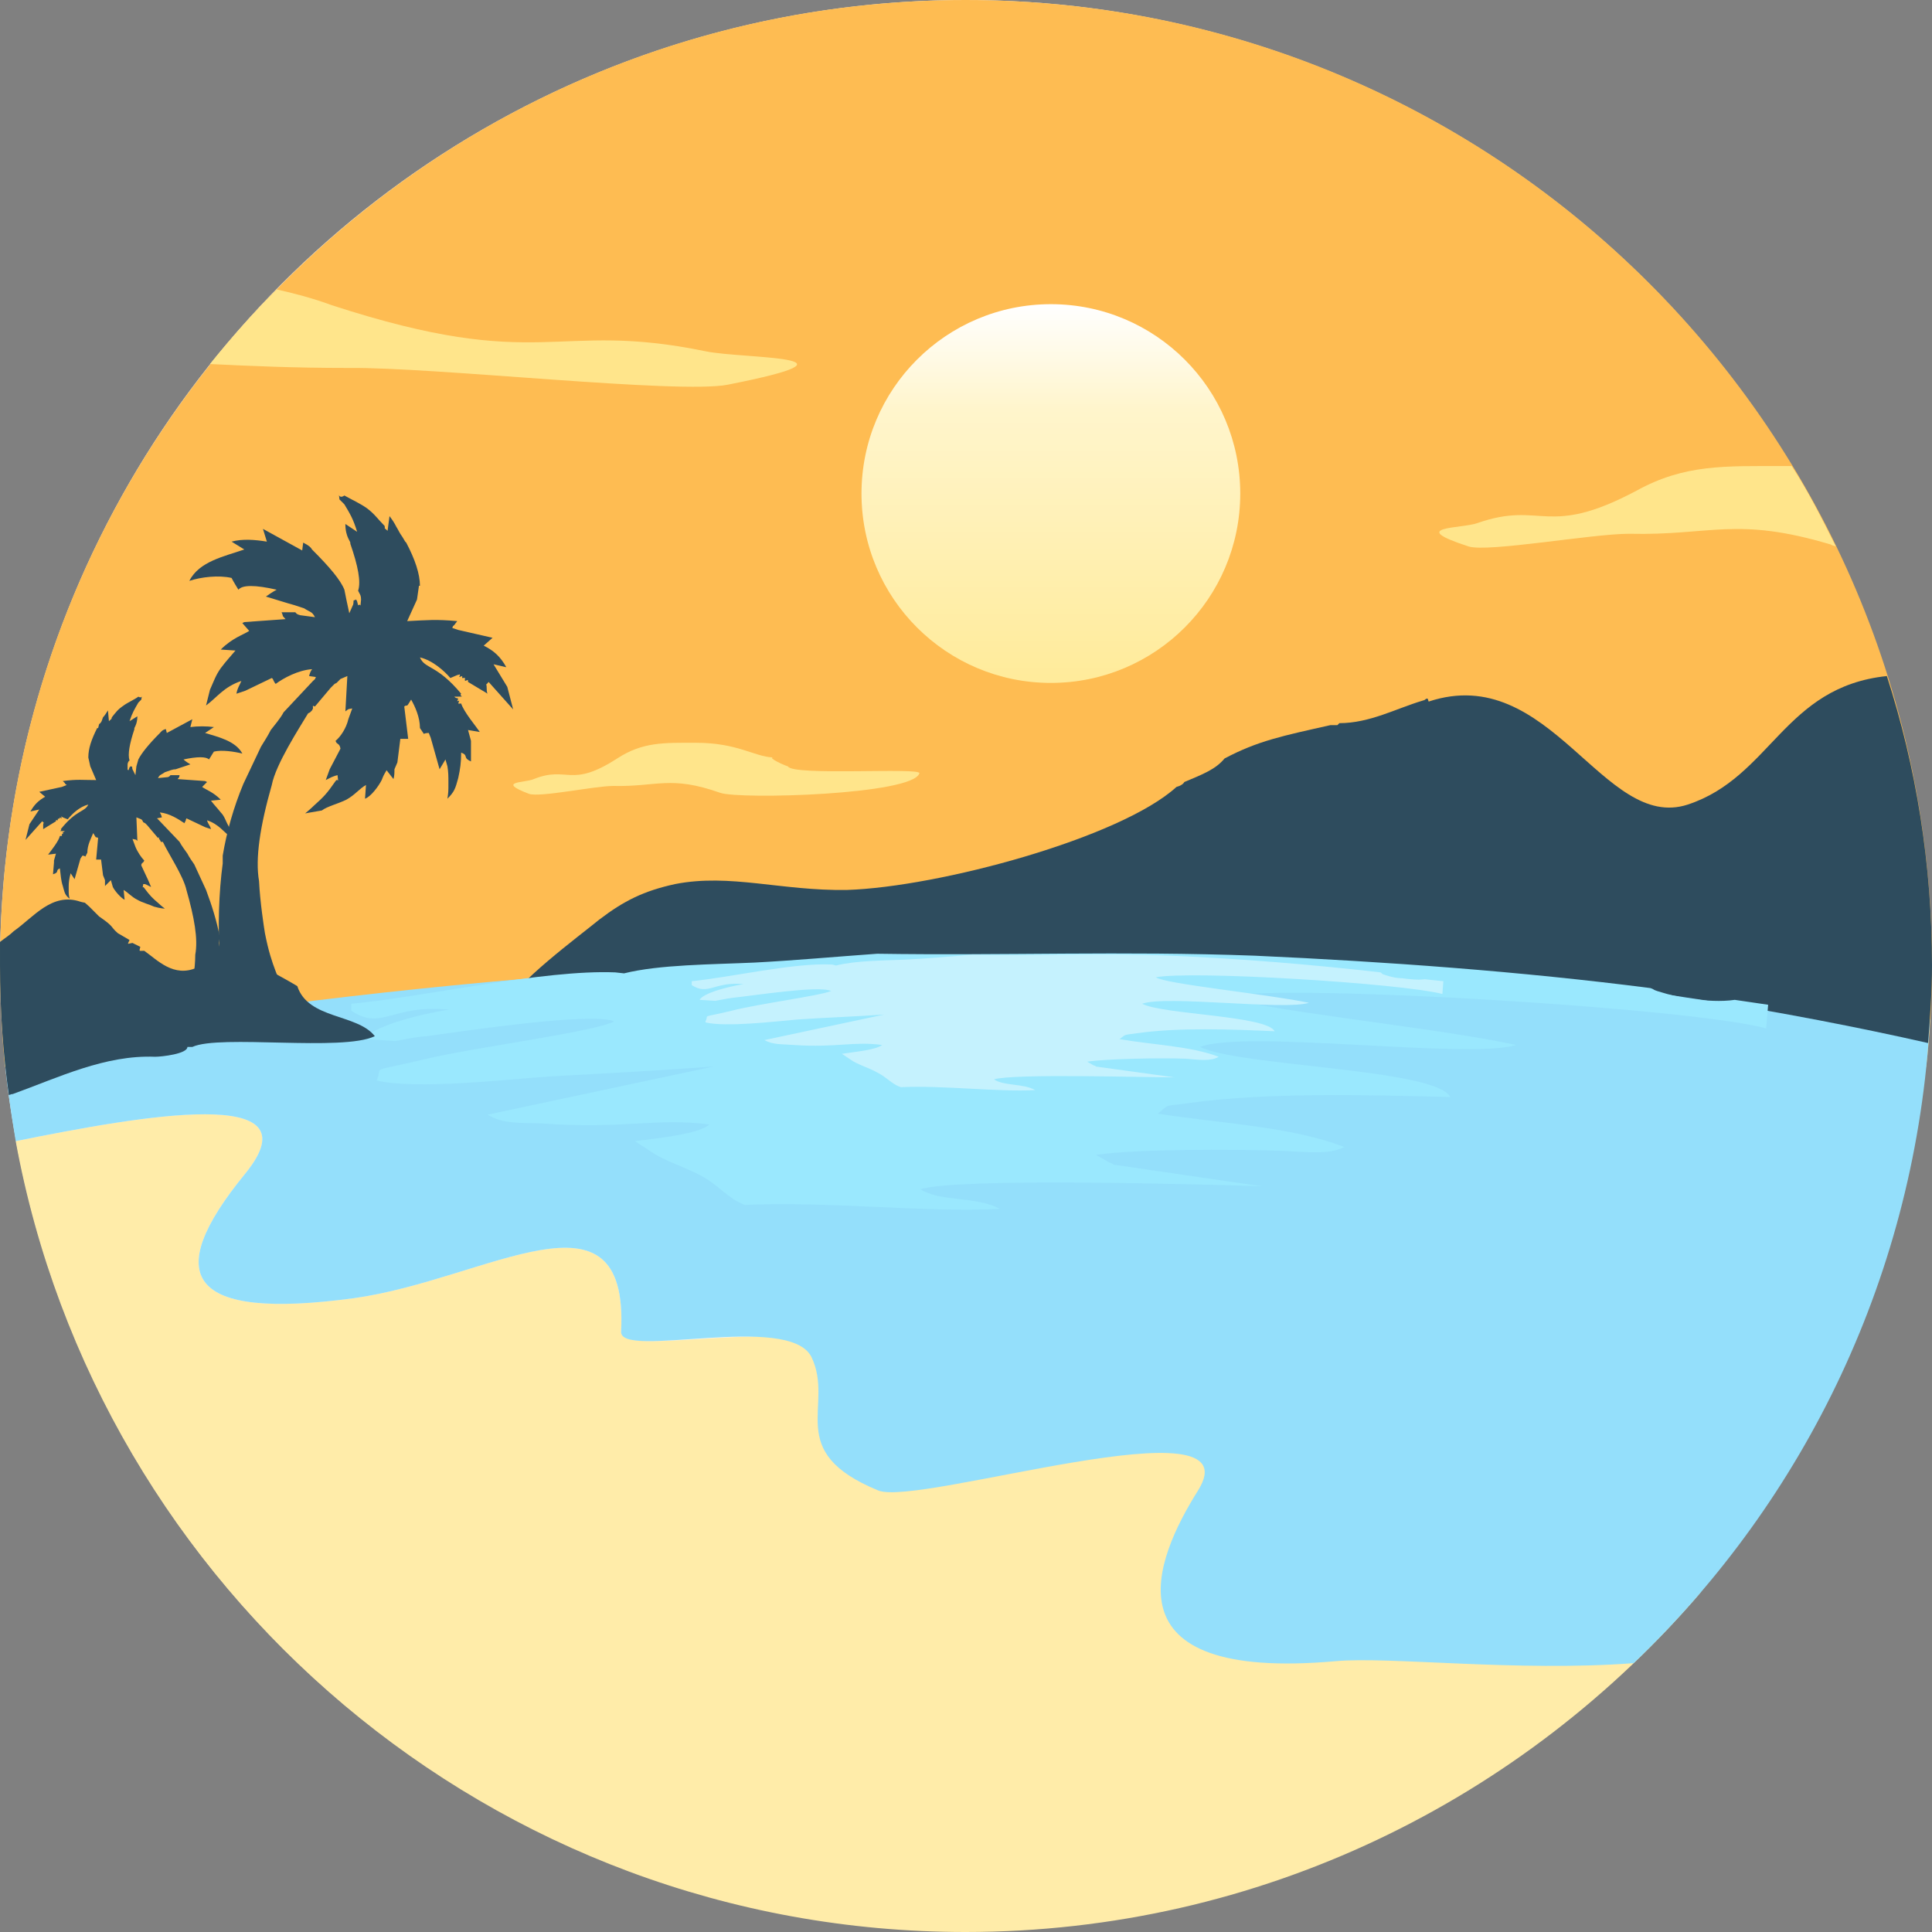 <?xml version="1.0" encoding="UTF-8"?>
<!DOCTYPE svg PUBLIC "-//W3C//DTD SVG 1.1//EN" "http://www.w3.org/Graphics/SVG/1.1/DTD/svg11.dtd">
<!-- Creator: CorelDRAW X7 -->
<svg xmlns="http://www.w3.org/2000/svg" xml:space="preserve" width="1.968in" height="1.968in" version="1.1" style="shape-rendering:geometricPrecision; text-rendering:geometricPrecision; image-rendering:optimizeQuality; fill-rule:evenodd; clip-rule:evenodd"
viewBox="0 0 1969 1969"
 xmlns:xlink="http://www.w3.org/1999/xlink">
 <rect x="0" y="0" width="1969" height="1969" fill="#808080" stroke="none"/>
 <defs>
  <style type="text/css">
   <![CDATA[
    .fil4 {fill:#2E4C5E}
    .fil3 {fill:#94DFFB}
    .fil7 {fill:#9AE8FE}
    .fil8 {fill:#C5F2FE}
    .fil0 {fill:#F9F6F1}
    .fil2 {fill:#FEBC52}
    .fil6 {fill:#FFE58B}
    .fil1 {fill:#FFECA9}
    .fil5 {fill:url(#id0)}
   ]]>
  </style>
  <linearGradient id="id0" gradientUnits="userSpaceOnUse" x1="1071.36" y1="695.508" x2="1071.36" y2="310.094">
   <stop offset="0" style="stop-opacity:1; stop-color:#FFEB9A"/>
   <stop offset="0.722" style="stop-opacity:1; stop-color:#FFF5CC"/>
   <stop offset="1" style="stop-opacity:1; stop-color:white"/>
  </linearGradient>
 </defs>
 <g id="Layer_x0020_1">
  <circle class="fil0" cx="984" cy="984" r="984"/>
  <path class="fil1" d="M1734 1622c-181,212 -450,347 -750,347 -482,0 -884,-348 -968,-806 129,-26 308,-58 234,33 -86,105 -59,150 111,127 136,-19 280,-123 272,34 -2,29 190,-20 213,26 25,50 -29,78 69,118 41,17 382,-87 323,8 -44,70 -102,186 135,164 59,-5 159,20 284,7 27,-18 53,-37 77,-58z"/>
  <path class="fil2" d="M984 0c544,0 985,441 985,984 0,35 -2,70 -6,104 -3,-17 -6,-35 -10,-52 -262,-40 -556,-63 -866,-63 -75,0 -149,1 -222,4 -22,0 -45,1 -67,2 -15,1 -29,2 -43,3 -271,14 -525,47 -747,93 -1,4 -2,9 -3,13 -3,-34 -5,-69 -5,-104 0,-543 441,-984 984,-984z"/>
  <path class="fil3" d="M1665 1695c-119,9 -249,-7 -304,-2 -237,21 -184,-104 -140,-174 59,-94 -285,17 -326,0 -97,-40 -44,-86 -68,-136 -23,-46 -196,3 -194,-26 8,-157 -136,-53 -272,-34 -170,23 -197,-22 -111,-127 74,-91 -105,-59 -234,-33 -5,-31 -10,-62 -12,-93 310,-63 734,-97 1083,-97 349,0 621,26 880,66 -14,258 -127,489 -302,656z"/>
  <path class="fil3" d="M1067 981c11,13 -4,88 -8,100 -11,44 -26,55 -36,82 -114,-8 -118,32 -140,43 -24,-27 -78,-64 -144,-73 -65,-9 -91,18 -110,52 -9,15 -12,12 -24,25 -6,-4 -21,-26 -36,-41l-44 -38c43,-5 98,-3 137,-9 -13,-5 -32,-1 -43,-7 20,-7 150,-15 183,-17l-80 -4c-1,-1 -2,-1 -3,-1l-7 -3c20,-5 75,-10 101,-11 12,-1 24,0 32,-5 -29,-8 -67,-6 -102,-8 7,-7 3,-5 17,-8 42,-9 97,-12 140,-14 -9,-15 -114,-7 -137,-15 23,-11 146,-6 170,-15 -44,-6 -148,-7 -158,-13 37,-9 248,-15 292,-8l0 -12 -18 -1c-8,2 -15,2 -24,1 -4,0 -9,0 -13,-1 -10,-2 -6,-1 -9,-2l46 2c12,-1 8,-2 18,1z"/>
  <path class="fil4" d="M1410 990c-18,-8 -11,-6 -34,-3l-85 -6c-131,-6 -268,-4 -399,4 -133,9 -250,30 -378,42 11,-25 75,-72 97,-90 25,-19 45,-29 77,-36 56,-11 108,7 175,6 94,-3 279,-53 336,-105 4,-1 7,-3 8,-5 19,-8 32,-13 41,-24 34,-18 59,-23 108,-34l7 0 2 -2c31,0 58,-15 85,-23 4,-1 2,-2 5,-2l1 3c124,-41 178,133 264,105 85,-28 98,-120 203,-131 30,93 46,192 46,295 0,27 -2,53 -4,79 -141,-32 -327,-63 -433,-66l-1 -5c-30,5 -98,-18 -121,-2z"/>
  <circle class="fil5" cx="1071" cy="503" r="193"/>
  <path class="fil6" d="M1826 475c-2,0 -5,0 -8,0 -60,0 -101,-2 -150,25 -92,49 -96,10 -162,33 -16,6 -74,3 -9,24 20,6 126,-13 163,-13 84,2 109,-18 206,11 1,1 3,1 5,2 -14,-28 -28,-56 -45,-82z"/>
  <path class="fil6" d="M282 295c18,4 37,9 56,16 215,70 226,15 381,47 39,8 175,4 23,34 -49,10 -299,-18 -387,-17 -56,0 -100,-2 -141,-4 21,-26 44,-52 68,-76z"/>
  <g id="_2391692467696">
   <path class="fil4" d="M224 975c17,31 22,47 16,50l69 -8c-5,0 -11,0 -18,1 -6,-22 -14,-31 -21,-67 -1,-6 -5,-32 -6,-53 -4,-23 1,-56 13,-98l0 0c4,-21 28,-58 37,-73l2 -1 2 -2 1 -2c0,-3 -1,-3 2,-2l16 -19 2 -2 2 -2 2 -1 2 -2 2 -2 7 -3 -2 36c4,-3 2,-2 7,-3l-4 11c-2,9 -8,18 -13,22 1,4 4,2 5,8l-11 21 -4 11 6 -3c3,-1 2,-1 6,-2 1,11 1,2 -2,6 -9,13 -12,16 -22,25 0,0 -3,3 -9,8 0,0 5,-1 17,-3 5,-4 17,-7 25,-11 9,-5 13,-11 20,-15l-1 14c6,-2 14,-13 17,-19 2,-5 2,-5 5,-10l7 9c1,-3 1,-7 1,-10l3 -7 3 -24 8 0 -4 -33c4,-3 1,3 7,-7 4,7 9,18 9,29l4 6c0,0 1,-1 5,-1l2 5 9 32 6 -10 2 7c1,6 1,10 1,17 0,9 0,9 -1,16 7,-7 8,-10 11,-21 2,-9 3,-16 3,-26 8,3 1,5 10,9l0 -18 0 -3 -3 -11 12 2c-4,-6 -16,-20 -19,-29 -4,0 -3,1 -2,-3 -3,1 -2,1 -1,-2 -2,-1 -2,0 -4,-2 14,0 4,0 7,-3 -25,-30 -37,-25 -42,-37 13,3 25,14 31,21l7 -3c4,-1 3,-1 2,2 4,-1 3,-2 3,1 5,0 2,-1 3,3 3,-1 3,-2 3,1l20 12c-1,-1 -1,-5 -1,-6 0,-6 -2,-1 2,-6l25 28 -6 -23 -14 -23 13 3c-6,-11 -13,-17 -23,-22l9 -8 -35 -8 -6 -2c1,-3 0,-1 2,-3l3 -4c-22,-2 -30,-1 -51,0l10 -22 2 -14 1 0c0,-12 -5,-27 -14,-44l-1 -1 -3 -5c-3,-4 -4,-7 -6,-10 -2,-4 -4,-7 -7,-11l-2 15c-5,-5 -2,0 -3,-5 -7,-7 -10,-12 -18,-18 -7,-5 -16,-9 -23,-13 -7,5 -6,-7 -5,4l3 3 2 2c6,10 9,15 13,28l-12 -8c0,14 6,18 5,20 8,23 11,39 8,48l1 2c1,2 2,3 2,7 -1,11 0,3 -3,6l-1 -4 -1 -2c-4,2 -2,-1 -3,5l-4 9 -3 -14 -2 -10c-4,-10 -15,-23 -33,-41 -1,-2 -3,-4 -9,-7l-1 8 -40 -22 4 13c-12,-2 -25,-3 -36,0l13 8c-20,7 -46,12 -56,32 12,-4 30,-6 43,-3 0,0 2,4 7,12 4,-5 17,-5 39,0 0,0 -4,2 -11,7l23 7c4,1 7,2 16,5 6,4 8,3 11,9l-15 -2c-4,-1 -4,-2 -5,-3l-14 0c3,7 -1,1 4,7l-42 3 0 0 -2 1 7 8c-6,4 -17,7 -29,19l15 1c-5,6 -9,10 -15,18 -5,7 -7,13 -11,22l-4 16c11,-8 18,-19 36,-25 -2,5 -4,7 -5,13l9 -3 27 -13c2,2 0,-1 2,3 4,7 -1,-1 2,3 8,-6 23,-14 37,-15 0,1 -1,0 -3,7l7 1c-2,4 0,1 -3,4l-30 32c-3,6 -10,14 -13,18 -3,6 -7,12 -10,17l-18 38c-10,24 -17,49 -21,73l0 8c-4,30 -5,64 -3,95z"/>
   <path class="fil4" d="M226 1024c-23,43 4,35 -57,28 3,0 7,0 12,1 4,-15 10,-21 14,-45 1,-4 4,-21 4,-35 3,-16 -1,-38 -9,-66l0 0c-3,-14 -19,-38 -24,-49l-2 0 -1 -2 -1 -1c0,-2 1,-2 -1,-1l-11 -13 -1 -1 -1 -1 -2 -1 -1 -2 -1 -1 -5 -2 1 24c-2,-2 -1,-1 -5,-2l3 8c2,5 6,11 9,14 -1,3 -3,2 -3,5l7 15 3 7 -4 -2c-2,-1 -2,-1 -4,-1 -1,7 -1,1 1,4 6,8 8,10 15,16 0,0 2,2 6,5 0,0 -4,0 -11,-2 -4,-2 -12,-4 -17,-7 -6,-3 -9,-7 -14,-10l1 10c-4,-2 -10,-9 -12,-13 -1,-4 -1,-3 -2,-7l-6 6c0,-2 0,-5 0,-6l-2 -5 -2 -16 -5 0 2 -22c-3,-2 -1,2 -5,-5 -2,5 -6,12 -6,20l-2 4c0,0 -1,-1 -3,-1l-2 3 -6 21 -4 -6 -1 4c-1,5 -1,7 -1,12 0,6 0,6 1,10 -5,-4 -5,-6 -7,-13 -2,-6 -2,-11 -3,-18 -5,2 0,4 -7,6l1 -12 0 -2 2 -7 -8 1c3,-4 11,-14 12,-19 3,0 2,0 2,-2 2,0 1,0 1,-2 1,0 1,0 2,-1 -9,0 -2,0 -4,-2 16,-20 24,-17 28,-25 -9,2 -17,10 -21,15l-5 -2c-2,-1 -2,-2 -1,1 -3,-1 -2,-2 -2,0 -3,1 -2,0 -2,2 -2,0 -2,-1 -2,1l-13 8c0,0 0,-4 0,-4 0,-4 2,-1 -1,-4l-17 19 4 -16 10 -15 -9 2c4,-7 8,-11 15,-15l-6 -5 23 -5 5 -2c-1,-1 -1,0 -2,-2l-2 -2c15,-2 20,-1 34,-1l-6 -14 -2 -9 0 0c0,-9 3,-18 9,-30l1 0 1 -4c3,-2 3,-5 4,-7 2,-2 3,-4 5,-7l1 11c4,-4 2,-1 3,-4 4,-5 6,-8 12,-12 4,-3 11,-6 15,-9 5,3 4,-5 3,3l-2 2 -1 1c-4,7 -6,10 -9,19l8 -5c0,9 -4,12 -3,13 -5,15 -7,26 -5,32l-1 1c-1,2 -1,2 -1,5 0,7 0,2 1,4l1 -3 1 -1c3,1 1,-1 2,3l3 6 1 -9 2 -7c3,-6 10,-15 22,-27 1,-1 2,-3 6,-4l1 4 26 -14 -2 8c7,-1 17,-1 24,0l-9 6c13,4 31,8 38,21 -8,-2 -21,-4 -29,-2 0,0 -2,3 -5,8 -3,-3 -12,-3 -26,0 0,0 2,2 7,5l-15 5c-3,0 -5,1 -11,3 -4,3 -5,2 -7,6l10 -1c3,-1 2,-2 3,-2l9 0c-1,4 1,0 -2,4l28 2 0 0 2 1 -5 5c4,3 11,5 19,13l-10 1c3,4 6,7 10,12 4,4 5,9 8,14l2 11c-7,-5 -12,-13 -24,-17 1,4 3,5 4,9l-6 -2 -19 -9c-1,2 0,0 -1,3 -3,4 1,-1 -1,2 -6,-4 -15,-10 -25,-11 0,1 1,1 2,5l-5 1c2,2 1,1 2,2l21 22c2,4 6,9 8,12 2,4 5,8 7,11l12 26c6,16 11,32 14,48l-1 6c4,19 4,43 3,63z"/>
  </g>
  <path class="fil6" d="M788 772c-20,-1 -36,-15 -79,-15 -32,0 -54,-1 -80,16 -48,31 -50,7 -85,21 -9,4 -39,2 -5,15 11,4 67,-8 86,-8 45,1 58,-11 109,7 20,7 197,2 203,-20 1,-6 -130,3 -134,-7 -4,-1 -21,-9 -15,-9z"/>
  <path class="fil7" d="M1768 1019l34 5 -2 24c-80,-21 -479,-45 -550,-33 19,13 214,32 295,50 -47,15 -276,-16 -322,2 41,20 240,22 255,51 -82,-2 -185,-5 -265,6 -27,4 -20,0 -33,11 64,10 136,13 190,34 -15,8 -38,5 -61,4 -49,-2 -153,-2 -192,4l14 8c1,0 3,1 4,2l151 22c-62,-2 -308,-9 -348,3 20,13 57,7 81,20 -75,4 -177,-8 -260,-4 -18,-7 -26,-20 -45,-30 -17,-9 -37,-15 -50,-24l-17 -11c23,-3 65,-7 76,-17 -54,-7 -88,5 -170,-1 -22,-1 -40,1 -56,-9l230 -49c-55,4 -110,7 -166,10 -44,3 -138,14 -178,4l1 0c7,-16 -11,-7 51,-22 51,-12 169,-27 191,-38 -22,-10 -154,10 -191,15 -13,1 -21,3 -32,5l-31 -2c10,-17 82,-30 86,-30 -58,-6 -69,22 -100,1l0 -7c75,-7 196,-35 269,-32l9 1c36,-9 89,-9 133,-11 39,-2 83,-6 125,-9 130,2 250,-3 385,2 133,6 271,16 403,33 6,2 -1,1 17,6 8,2 16,4 24,5 16,2 31,3 45,1z"/>
  <path class="fil8" d="M1452 998l19 2 -1 13c-43,-11 -255,-24 -292,-17 10,7 113,17 156,26 -25,8 -146,-8 -170,1 21,11 127,12 135,28 -44,-2 -98,-4 -140,2 -15,2 -11,1 -18,6 34,6 72,7 101,18 -8,5 -21,3 -33,2 -26,-1 -81,0 -101,3l7 4c1,0 1,0 2,1l80 11c-33,0 -163,-4 -184,2 10,7 30,4 42,11 -39,2 -93,-5 -137,-3 -9,-3 -14,-10 -24,-15 -9,-5 -20,-8 -27,-13l-9 -6c13,-2 35,-4 41,-9 -29,-4 -47,3 -90,0 -12,-1 -21,0 -30,-5l122 -26c-29,2 -58,3 -88,5 -23,2 -73,8 -94,3l0 -1c4,-8 -6,-3 27,-11 27,-7 89,-15 101,-20 -12,-6 -81,5 -101,7 -7,1 -11,2 -17,3l-16 -1c5,-9 43,-16 45,-16 -30,-3 -36,12 -53,1l0 -4c40,-4 104,-19 143,-17l4 1c20,-5 48,-5 71,-6 21,-1 44,-3 67,-5 68,1 132,-2 203,1 71,3 144,9 214,17 3,2 -1,1 9,4 4,1 8,2 13,2 8,1 16,2 23,1z"/>
  <path class="fil4" d="M258 978l-2 0 0 0c-34,-14 -24,-7 -55,8 -24,11 -41,-8 -54,-17 -6,0 -5,1 -4,-4l-4 -2 -4 -2c-6,1 -5,2 -3,-3l-12 -7c-8,-7 -3,-6 -19,-17l-10 -10c-7,-6 -2,-3 -9,-5 -29,-10 -48,16 -68,30 -4,4 -9,7 -14,11 0,8 0,16 0,24 0,45 3,89 9,132 1,0 2,-1 4,-1 47,-17 94,-40 145,-38 7,0 33,-3 33,-10l5 0c28,-13 153,5 186,-11 -18,-23 -68,-17 -79,-51 -8,-5 -27,-15 -28,-16 -11,-3 -11,-8 -17,-11z"/>
 </g>
</svg>
